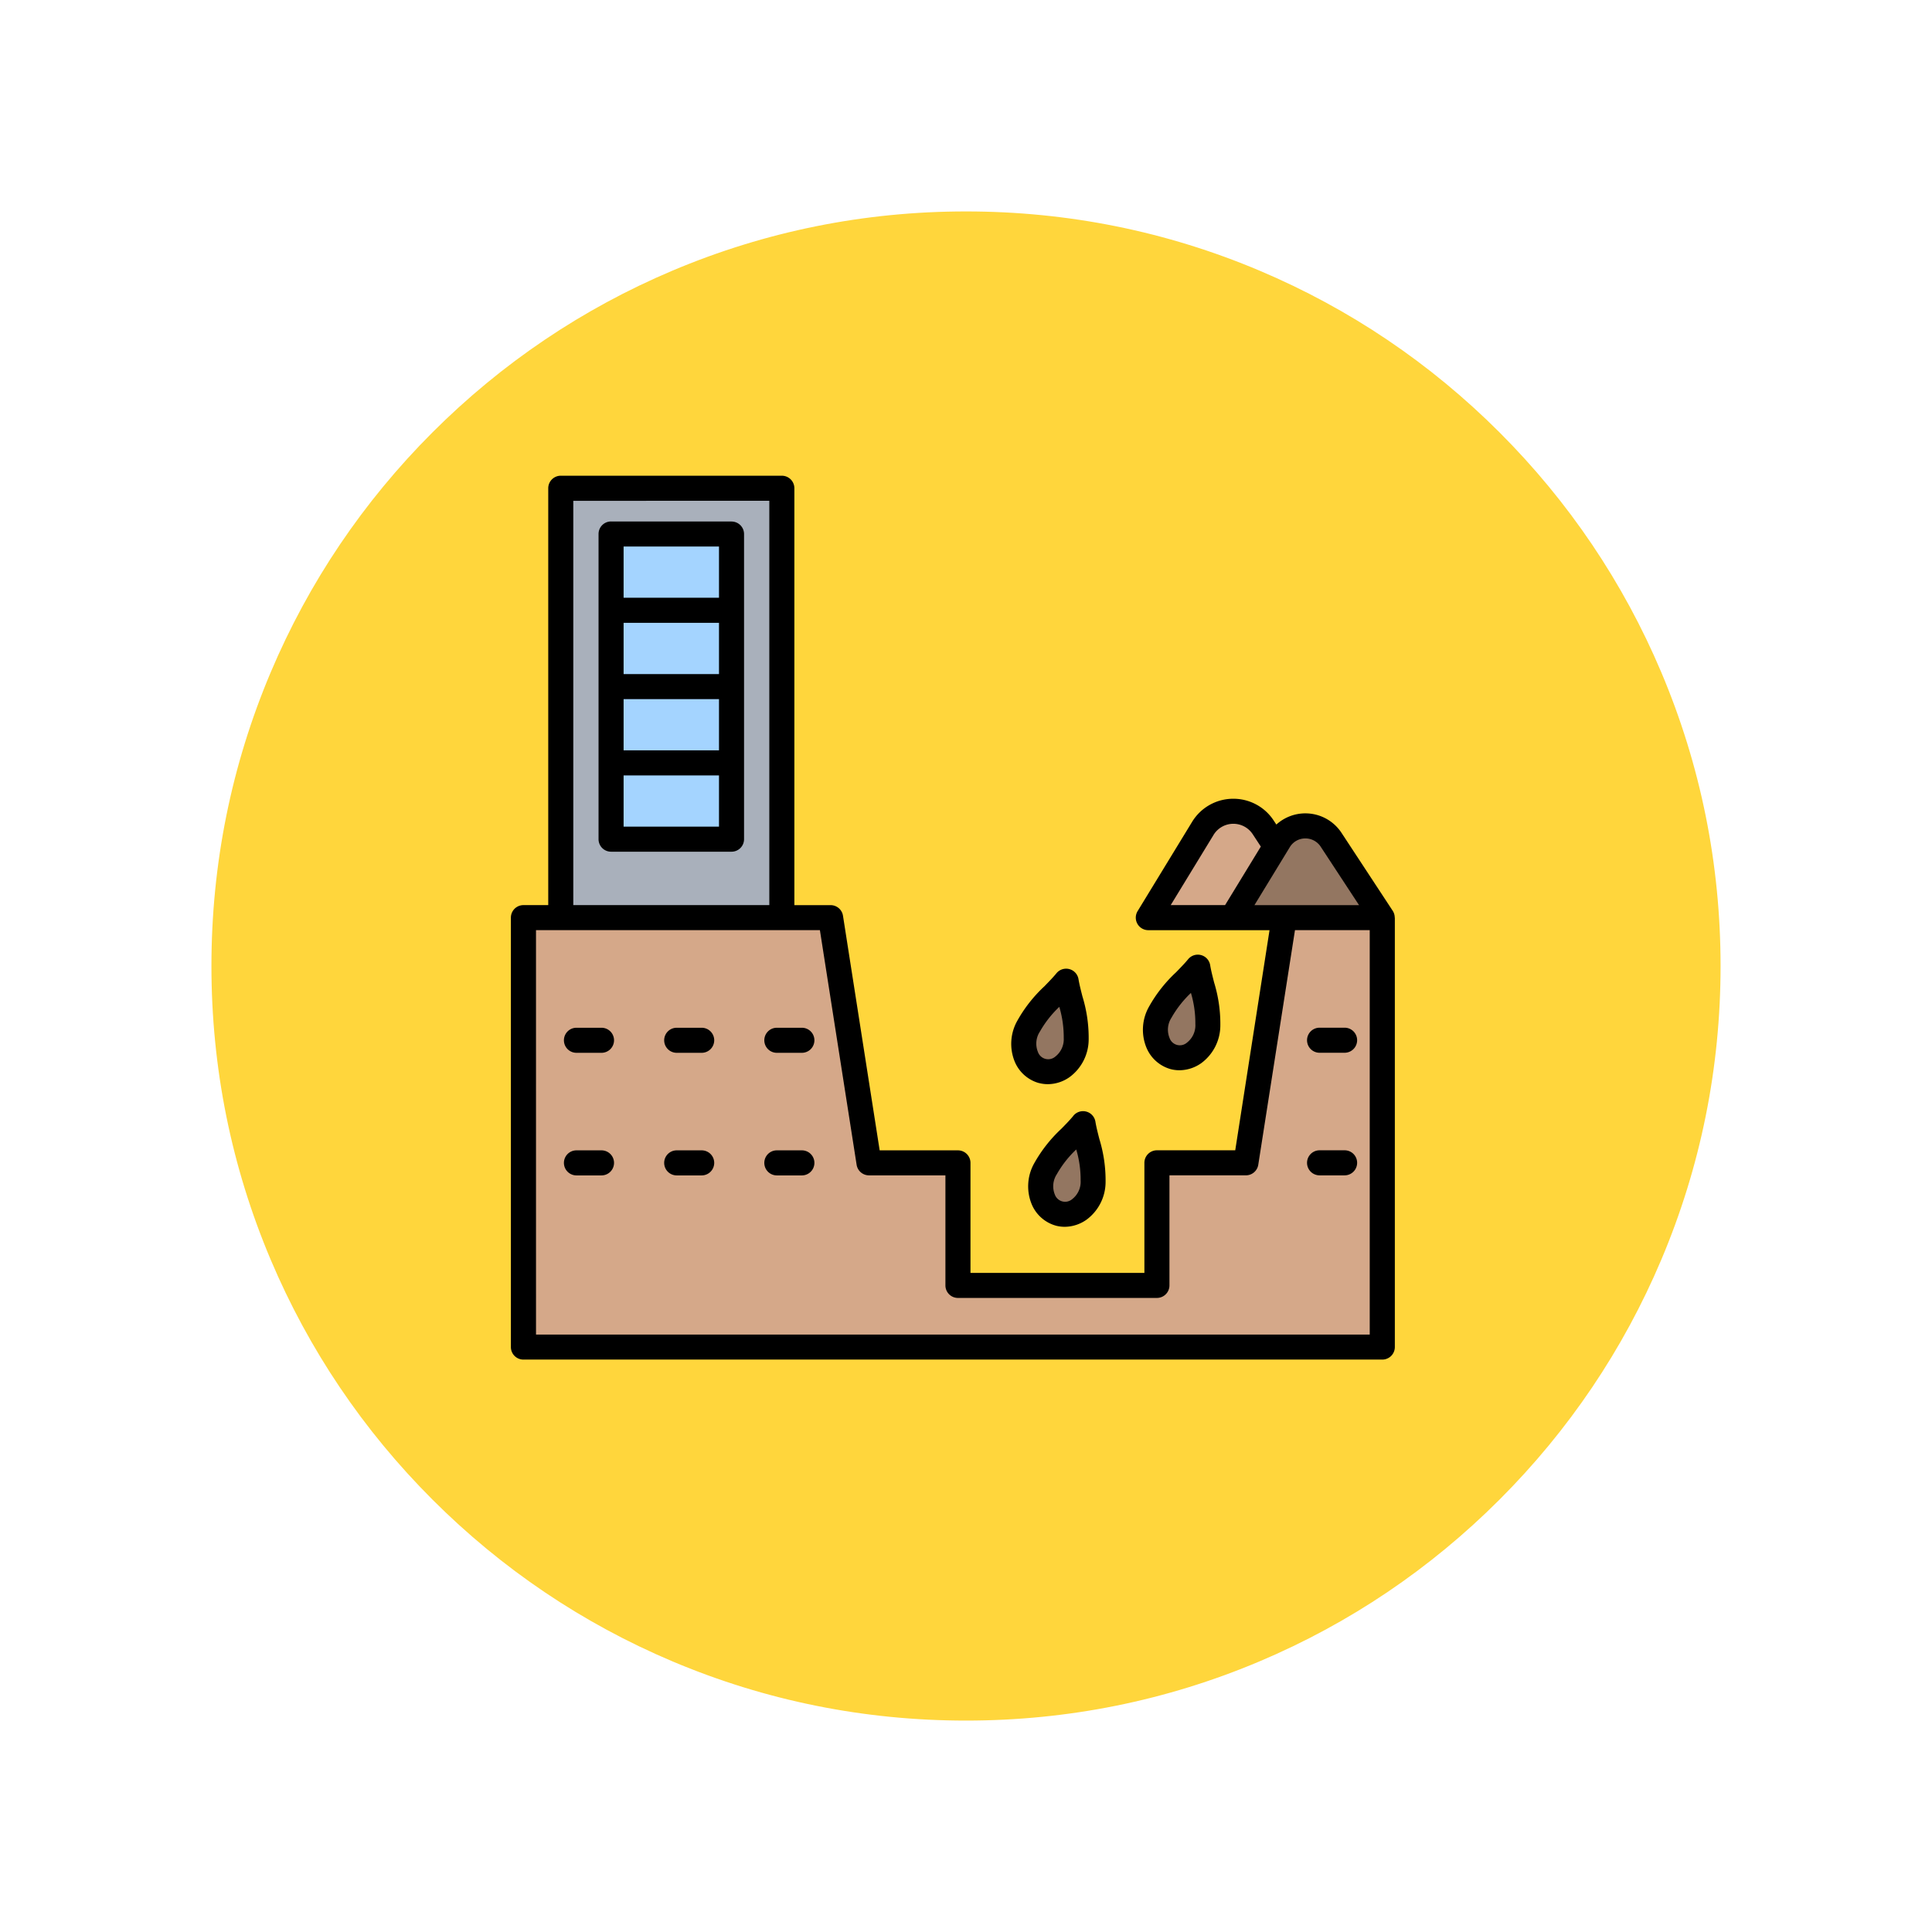 <svg xmlns="http://www.w3.org/2000/svg" xmlns:xlink="http://www.w3.org/1999/xlink" width="109.652" height="109.653" viewBox="0 0 109.652 109.653">
  <defs>
    <filter id="Path_874925" x="0" y="0" width="109.652" height="109.653" filterUnits="userSpaceOnUse">
      <feOffset dy="3" input="SourceAlpha"/>
      <feGaussianBlur stdDeviation="3" result="blur"/>
      <feFlood flood-opacity="0.161"/>
      <feComposite operator="in" in2="blur"/>
      <feComposite in="SourceGraphic"/>
    </filter>
  </defs>
  <g id="Group_1111649" data-name="Group 1111649" transform="translate(-740 -2474)">
    <g id="Group_1111422" data-name="Group 1111422" transform="translate(-270.73 -597)">
      <g transform="matrix(1, 0, 0, 1, 1010.73, 3071)" filter="url(#Path_874925)">
        <g id="Path_874925-2" data-name="Path 874925" transform="translate(9 6)" fill="#ffd63c">
          <path d="M 45.826 90.153 C 39.841 90.153 34.037 88.981 28.573 86.67 C 23.295 84.438 18.554 81.241 14.483 77.17 C 10.412 73.099 7.215 68.358 4.983 63.08 C 2.672 57.616 1.5 51.811 1.5 45.827 C 1.5 39.841 2.672 34.037 4.983 28.573 C 7.215 23.295 10.412 18.554 14.483 14.483 C 18.554 10.412 23.295 7.215 28.573 4.983 C 34.037 2.672 39.841 1.5 45.826 1.5 C 51.811 1.5 57.616 2.672 63.079 4.983 C 68.358 7.215 73.098 10.412 77.169 14.483 C 81.241 18.554 84.437 23.295 86.67 28.573 C 88.981 34.037 90.152 39.841 90.152 45.826 C 90.152 51.811 88.981 57.616 86.67 63.08 C 84.437 68.358 81.241 73.099 77.169 77.17 C 73.098 81.241 68.358 84.438 63.079 86.67 C 57.616 88.981 51.811 90.153 45.826 90.153 Z" stroke="none"/>
          <path d="M 45.826 3 C 40.043 3 34.435 4.132 29.157 6.364 C 24.058 8.521 19.478 11.609 15.543 15.543 C 11.609 19.478 8.521 24.058 6.364 29.157 C 4.132 34.435 3 40.043 3 45.827 C 3 51.609 4.132 57.218 6.364 62.496 C 8.521 67.595 11.609 72.175 15.543 76.109 C 19.478 80.043 24.058 83.132 29.157 85.289 C 34.435 87.521 40.043 88.653 45.826 88.653 C 51.609 88.653 57.217 87.521 62.495 85.289 C 67.594 83.132 72.175 80.043 76.109 76.109 C 80.043 72.175 83.131 67.595 85.288 62.496 C 87.52 57.218 88.652 51.609 88.652 45.826 C 88.652 40.043 87.52 34.435 85.288 29.157 C 83.131 24.058 80.043 19.478 76.109 15.543 C 72.175 11.609 67.594 8.521 62.495 6.364 C 57.217 4.132 51.609 3 45.826 3 M 45.826 7.62939453125e-06 C 71.135 7.62939453125e-06 91.652 20.517 91.652 45.826 L 91.652 45.827 C 91.652 71.136 71.135 91.653 45.826 91.653 C 20.517 91.653 0 71.136 0 45.827 L 0 45.826 C 0 20.517 20.517 7.62939453125e-06 45.826 7.62939453125e-06 Z" stroke="none" fill="#fff"/>
        </g>
      </g>
    </g>
    <g id="zanja" transform="translate(760.007 2492)">
      <g id="Group_1111648" data-name="Group 1111648" transform="translate(9.704 9.711)">
        <g id="Group_1111645" data-name="Group 1111645" transform="translate(2.117 0)">
          <path id="Path_900679" data-name="Path 900679" d="M48.375,42.7H37.859a1.017,1.017,0,0,1-1.015-1.015V17.015A1.017,1.017,0,0,1,37.859,16H48.375a1.017,1.017,0,0,1,1.015,1.015V41.689A1.017,1.017,0,0,1,48.375,42.7Z" transform="translate(-36.844 -16)" fill="#a9b0bb" fill-rule="evenodd"/>
          <path id="Path_900680" data-name="Path 900680" d="M64.96,41.569H71.8V58.89H64.96Z" transform="translate(-62.105 -38.973)" fill="#a4d4ff" fill-rule="evenodd"/>
        </g>
        <g id="Group_1111647" data-name="Group 1111647" transform="translate(0 18.333)">
          <path id="Path_900681" data-name="Path 900681" d="M64.741,246.528l-4.1-1.07-1.466,1.07-2.043,13.057a1.01,1.01,0,0,1-1,.858H52.966a1.017,1.017,0,0,0-1.015,1.015v4.927a1.017,1.017,0,0,1-1.015,1.015H41.674a1.017,1.017,0,0,1-1.015-1.015v-4.927a1.017,1.017,0,0,0-1.015-1.015H36.477a1.01,1.01,0,0,1-1-.858l-1.908-12.2a1.01,1.01,0,0,0-1-.858H17.015A1.017,1.017,0,0,0,16,247.544v22.34a1.017,1.017,0,0,0,1.015,1.015H63.726a1.017,1.017,0,0,0,1.015-1.015Z" transform="translate(-16 -240.491)" fill="#d5a889" fill-rule="evenodd"/>
          <path id="Path_900682" data-name="Path 900682" d="M378.648,202.578h-8.975a.508.508,0,0,1-.433-.772l2.618-4.289a2.027,2.027,0,0,1,3.431-.056Z" transform="translate(-333.302 -196.54)" fill="#d5a889" fill-rule="evenodd"/>
          <g id="Group_1111646" data-name="Group 1111646" transform="translate(28.392 0.829)">
            <path id="Path_900683" data-name="Path 900683" d="M420.593,209.915H412.07l2.665-4.366a1.749,1.749,0,0,1,2.96-.049Z" transform="translate(-400.244 -204.706)" fill="#937661" fill-rule="evenodd"/>
            <path id="Path_900684" data-name="Path 900684" d="M304.118,290.94a1.375,1.375,0,0,0,1.162-.238,1.982,1.982,0,0,0,.773-1.591,10.582,10.582,0,0,0-.49-2.867.2.2,0,0,0-.348-.093,10.582,10.582,0,0,0-1.858,2.238,1.981,1.981,0,0,0-.127,1.765A1.374,1.374,0,0,0,304.118,290.94Zm-6.51,8.883a1.375,1.375,0,0,0,1.162-.238,1.982,1.982,0,0,0,.773-1.591,10.583,10.583,0,0,0-.49-2.867.2.2,0,0,0-.348-.093,10.581,10.581,0,0,0-1.858,2.238,1.981,1.981,0,0,0-.126,1.765A1.374,1.374,0,0,0,297.608,299.823Zm-.962-8.093a1.374,1.374,0,0,0,1.162-.238,1.982,1.982,0,0,0,.773-1.591,10.581,10.581,0,0,0-.49-2.867.2.2,0,0,0-.348-.093,10.583,10.583,0,0,0-1.858,2.238,1.981,1.981,0,0,0-.126,1.765A1.374,1.374,0,0,0,296.647,291.73Z" transform="translate(-295.605 -277.821)" fill="#937661" fill-rule="evenodd"/>
          </g>
        </g>
      </g>
      <path id="Path_900685" data-name="Path 900685" d="M41.325,49a1.244,1.244,0,0,1-.476,1.056.619.619,0,0,1-.99-.264,1.25,1.25,0,0,1,.117-1.153,5.984,5.984,0,0,1,1.1-1.4A6.04,6.04,0,0,1,41.325,49Zm-.41-3.674c-.191.234-.429.478-.683.737A8.022,8.022,0,0,0,38.7,48.006a2.667,2.667,0,0,0-.137,2.376,2.1,2.1,0,0,0,1.35,1.179,1.946,1.946,0,0,0,.507.067,2.163,2.163,0,0,0,1.252-.413,2.664,2.664,0,0,0,1.069-2.126,8.008,8.008,0,0,0-.354-2.446c-.09-.351-.174-.683-.223-.981a.711.711,0,0,0-1.253-.335Zm-1.9-4.781a6,6,0,0,1,1.1-1.4,6.026,6.026,0,0,1,.251,1.764,1.248,1.248,0,0,1-.476,1.057.618.618,0,0,1-.99-.265A1.25,1.25,0,0,1,39.013,40.547Zm-.06,2.921a1.958,1.958,0,0,0,.507.067,2.159,2.159,0,0,0,1.252-.413A2.663,2.663,0,0,0,41.781,41a7.993,7.993,0,0,0-.353-2.445c-.09-.352-.174-.683-.224-.981a.711.711,0,0,0-1.252-.335c-.191.234-.43.478-.683.739a7.956,7.956,0,0,0-1.529,1.94A2.666,2.666,0,0,0,37.6,42.29,2.1,2.1,0,0,0,38.954,43.469Zm7.53-3.712a6.062,6.062,0,0,1,1.1-1.4,5.963,5.963,0,0,1,.251,1.764,1.243,1.243,0,0,1-.476,1.057.618.618,0,0,1-.989-.265A1.245,1.245,0,0,1,46.484,39.757Zm-.059,2.923a2,2,0,0,0,.507.066,2.167,2.167,0,0,0,1.252-.413,2.666,2.666,0,0,0,1.069-2.126,8.009,8.009,0,0,0-.354-2.445c-.089-.351-.175-.683-.223-.981a.711.711,0,0,0-1.252-.335c-.191.234-.431.478-.683.738a7.964,7.964,0,0,0-1.529,1.94,2.664,2.664,0,0,0-.137,2.376,2.1,2.1,0,0,0,1.35,1.18ZM15.386,28.917V26.009H20.8v2.908ZM20.8,21.679v2.908H15.386V21.679Zm-5.414-1.422V17.348H20.8v2.909ZM20.8,13.018v2.908H15.386V13.018Zm.711-1.422H14.675a.71.71,0,0,0-.711.711V29.628a.71.71,0,0,0,.711.711h6.836a.71.71,0,0,0,.711-.711V12.308A.711.711,0,0,0,21.511,11.6ZM56.964,47.724a.712.712,0,0,1-.655.984H54.886a.711.711,0,0,1,0-1.422H56.31A.709.709,0,0,1,56.964,47.724Zm0-6.958a.712.712,0,0,1-.655.984H54.886a.711.711,0,0,1,0-1.422H56.31A.708.708,0,0,1,56.964,40.767ZM14.843,48a.712.712,0,0,1-.711.711H12.71a.711.711,0,1,1,0-1.422h1.422A.711.711,0,0,1,14.843,48Zm0-6.958a.711.711,0,0,1-.711.711H12.71a.711.711,0,1,1,0-1.422h1.422A.711.711,0,0,1,14.843,41.04ZM20.529,48a.712.712,0,0,1-.711.711H18.4a.711.711,0,0,1,0-1.422h1.422A.711.711,0,0,1,20.529,48Zm0-6.958a.711.711,0,0,1-.711.711H18.4a.711.711,0,0,1,0-1.422h1.422A.711.711,0,0,1,20.529,41.04Zm5.686,0a.711.711,0,0,1-.711.711H24.083a.711.711,0,1,1,0-1.422H25.5A.71.71,0,0,1,26.215,41.04Zm0,6.958a.711.711,0,0,1-.711.711H24.083a.711.711,0,1,1,0-1.422H25.5A.71.71,0,0,1,26.215,48Zm-15.8,9.744H57.733V34.792H53.49L51.407,48.107a.711.711,0,0,1-.7.6H46.366v6.247a.712.712,0,0,1-.711.711H34.362a.711.711,0,0,1-.711-.711V48.708h-4.34a.711.711,0,0,1-.7-.6L26.527,34.792H10.414Zm2.116-47.32V33.371H23.656V10.422ZM53.194,30.086a1.022,1.022,0,0,1,.87-.5,1.034,1.034,0,0,1,.889.473l2.174,3.314H51.189Zm-6.757,3.285h3.086l2.029-3.323-.455-.694a1.316,1.316,0,0,0-2.231.037Zm12.715.711a.715.715,0,0,0-.115-.39l-2.9-4.415a2.453,2.453,0,0,0-2.059-1.114H54.04a2.455,2.455,0,0,0-1.607.635l-.147-.223a2.729,2.729,0,0,0-2.292-1.241h-.046a2.732,2.732,0,0,0-2.3,1.317l-3.089,5.061a.711.711,0,0,0,.606,1.081h6.881L50.1,47.286H45.655a.711.711,0,0,0-.711.711v6.247H35.073V48a.711.711,0,0,0-.711-.711H29.919L27.837,33.972a.711.711,0,0,0-.7-.6H25.078V9.711A.711.711,0,0,0,24.367,9H11.82a.711.711,0,0,0-.711.711v23.66H9.7a.71.71,0,0,0-.711.711V58.453a.71.71,0,0,0,.711.711H58.446a.712.712,0,0,0,.712-.711V34.082h0Z" transform="translate(0 0)" fill-rule="evenodd"/>
    </g>
  </g>
</svg>
